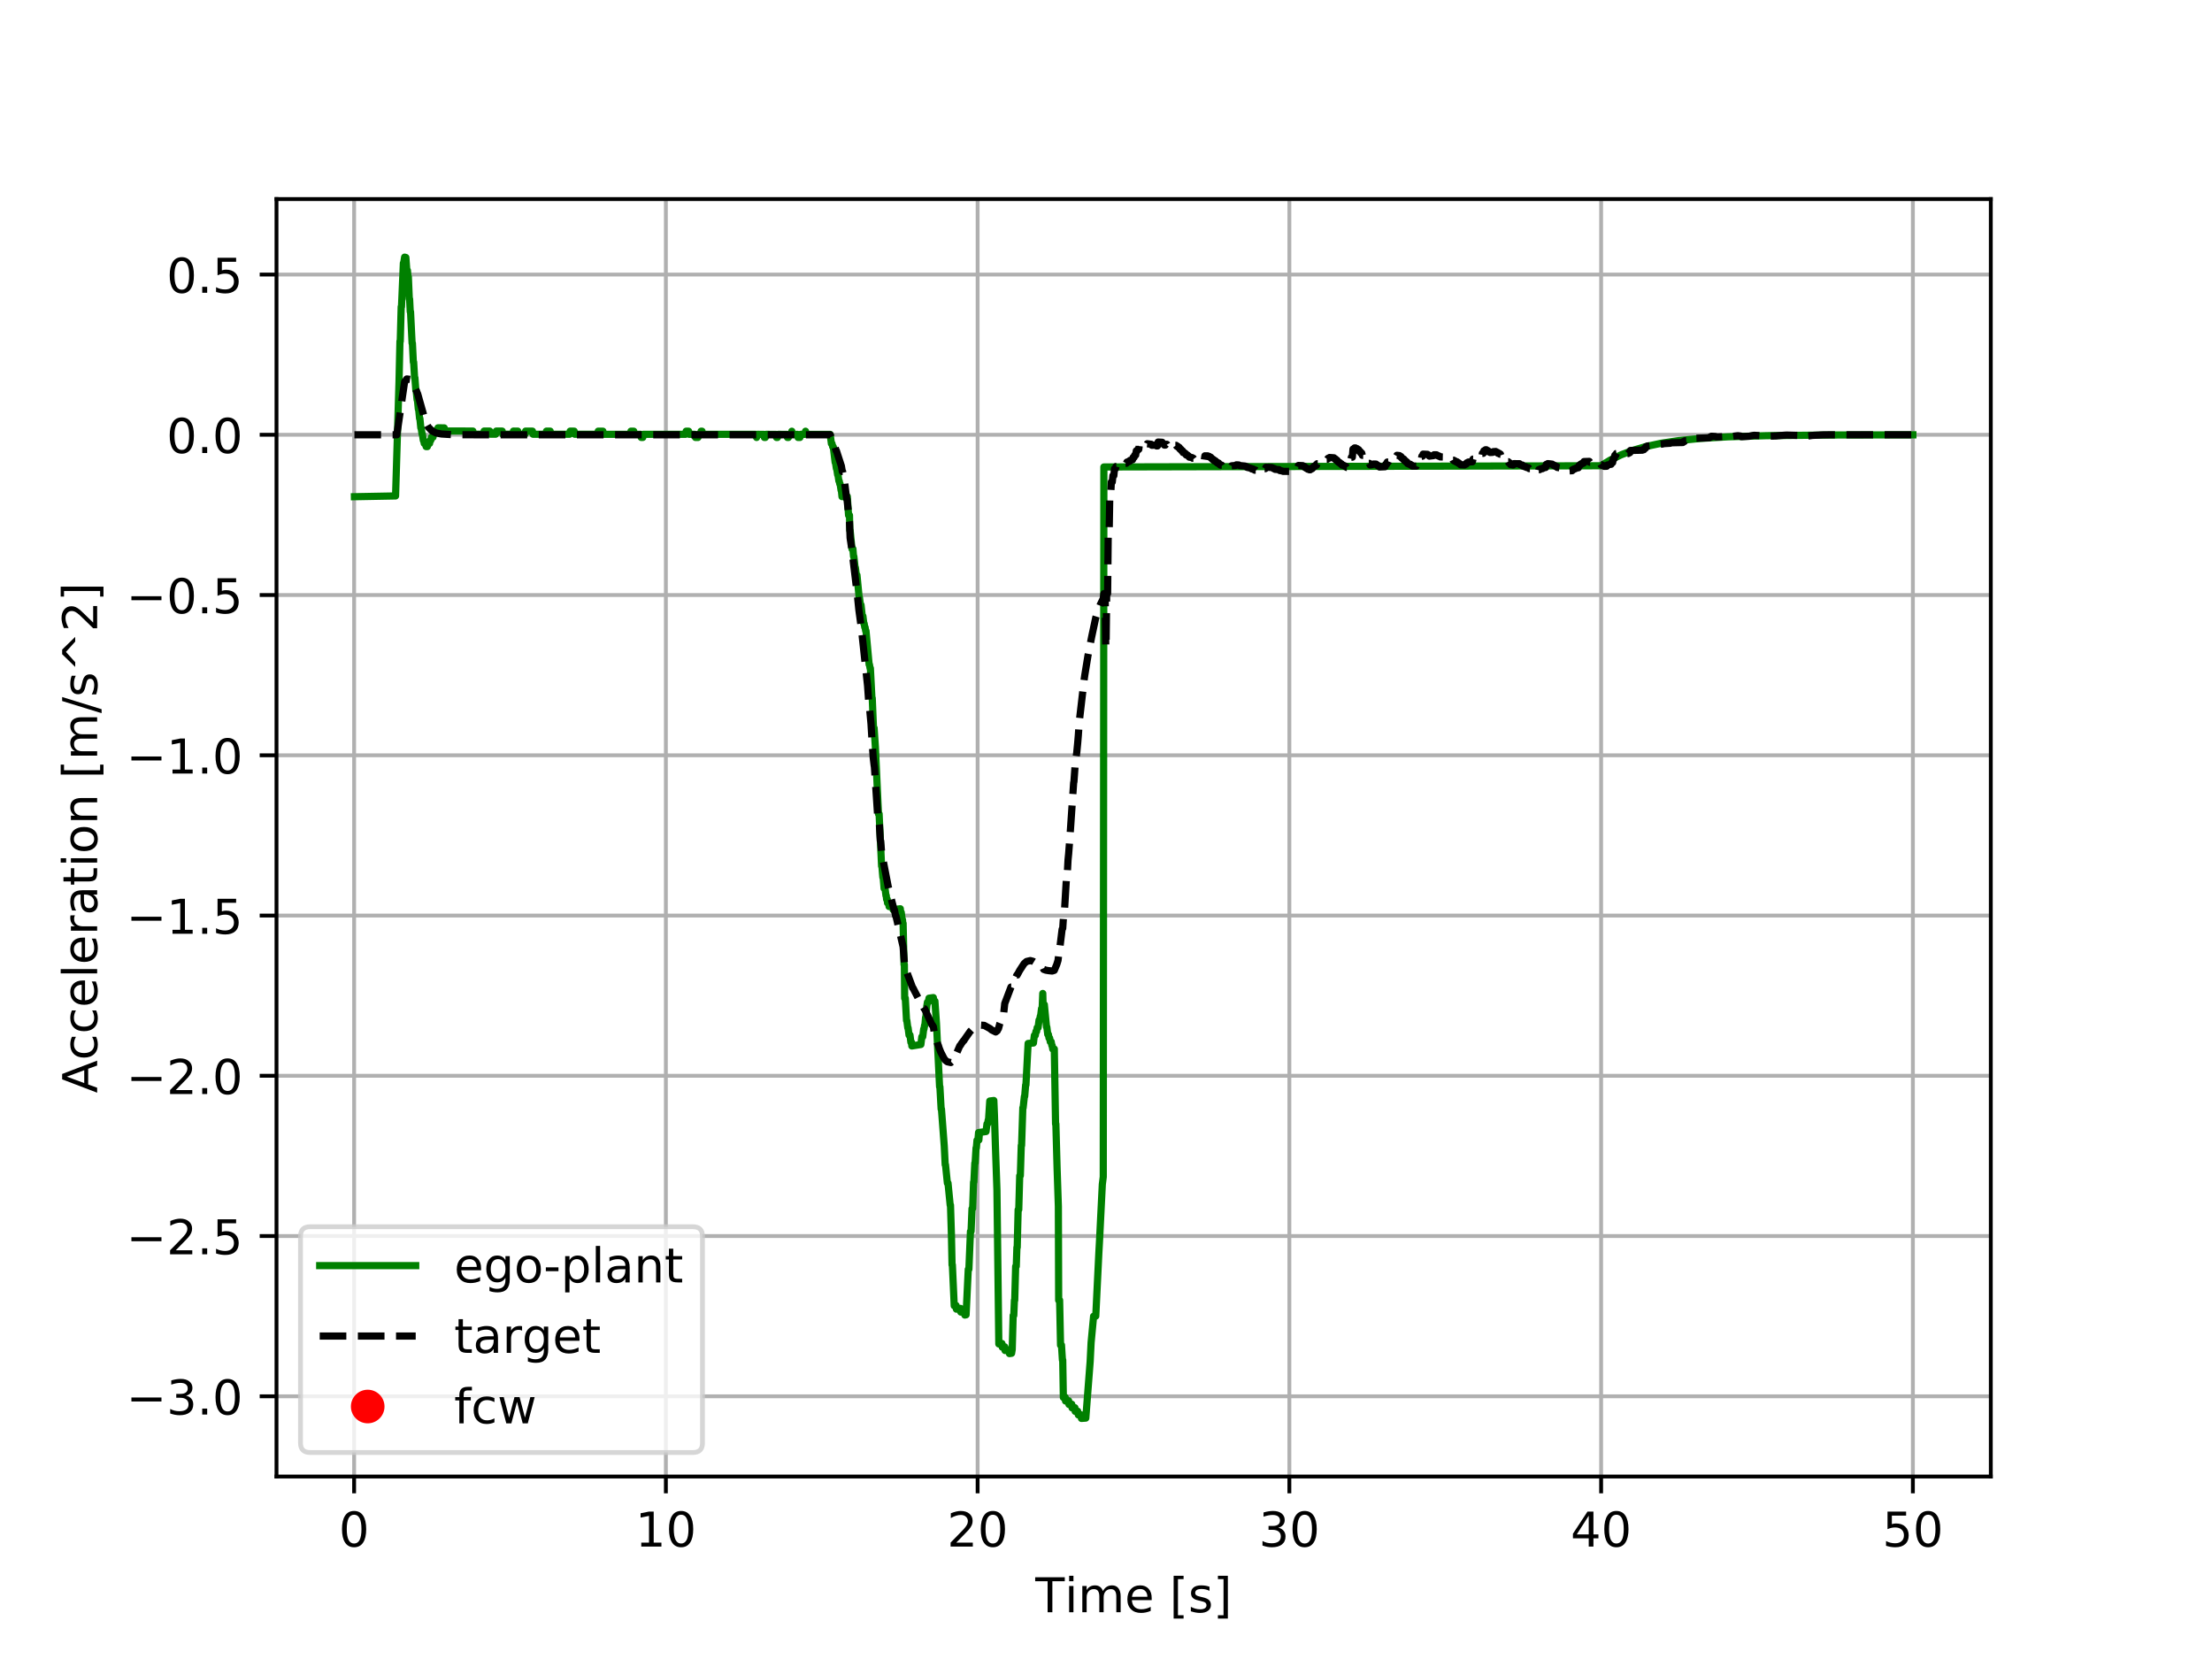 <?xml version="1.0" encoding="utf-8" standalone="no"?>
<!DOCTYPE svg PUBLIC "-//W3C//DTD SVG 1.1//EN"
  "http://www.w3.org/Graphics/SVG/1.1/DTD/svg11.dtd">
<!-- Created with matplotlib (http://matplotlib.org/) -->
<svg height="345.6pt" version="1.1" viewBox="0 0 460.8 345.6" width="460.8pt" xmlns="http://www.w3.org/2000/svg" xmlns:xlink="http://www.w3.org/1999/xlink">
 <defs>
  <style type="text/css">
*{stroke-linecap:butt;stroke-linejoin:round;}
  </style>
 </defs>
 <g id="figure_1">
  <g id="patch_1">
   <path d="M 0 345.6 
L 460.8 345.6 
L 460.8 0 
L 0 0 
z
" style="fill:#ffffff;"/>
  </g>
  <g id="axes_1">
   <g id="patch_2">
    <path d="M 57.6 307.584 
L 414.72 307.584 
L 414.72 41.472 
L 57.6 41.472 
z
" style="fill:#ffffff;"/>
   </g>
   <g id="matplotlib.axis_1">
    <g id="xtick_1">
     <g id="line2d_1">
      <path clip-path="url(#p16d90e64fe)" d="M 73.768 307.584 
L 73.768 41.472 
" style="fill:none;stroke:#b0b0b0;stroke-linecap:square;stroke-width:0.8;"/>
     </g>
     <g id="line2d_2">
      <defs>
       <path d="M 0 0 
L 0 3.5 
" id="m9b2622c6cc" style="stroke:#000000;stroke-width:0.8;"/>
      </defs>
      <g>
       <use style="stroke:#000000;stroke-width:0.8;" x="73.768" xlink:href="#m9b2622c6cc" y="307.584"/>
      </g>
     </g>
     <g id="text_1">
      <!-- 0 -->
      <defs>
       <path d="M 31.781 66.406 
Q 24.172 66.406 20.328 58.906 
Q 16.5 51.422 16.5 36.375 
Q 16.5 21.391 20.328 13.891 
Q 24.172 6.391 31.781 6.391 
Q 39.453 6.391 43.281 13.891 
Q 47.125 21.391 47.125 36.375 
Q 47.125 51.422 43.281 58.906 
Q 39.453 66.406 31.781 66.406 
z
M 31.781 74.219 
Q 44.047 74.219 50.516 64.516 
Q 56.984 54.828 56.984 36.375 
Q 56.984 17.969 50.516 8.266 
Q 44.047 -1.422 31.781 -1.422 
Q 19.531 -1.422 13.062 8.266 
Q 6.594 17.969 6.594 36.375 
Q 6.594 54.828 13.062 64.516 
Q 19.531 74.219 31.781 74.219 
z
" id="DejaVuSans-30"/>
      </defs>
      <g transform="translate(70.587 322.182)scale(0.1 -0.1)">
       <use xlink:href="#DejaVuSans-30"/>
      </g>
     </g>
    </g>
    <g id="xtick_2">
     <g id="line2d_3">
      <path clip-path="url(#p16d90e64fe)" d="M 138.712 307.584 
L 138.712 41.472 
" style="fill:none;stroke:#b0b0b0;stroke-linecap:square;stroke-width:0.8;"/>
     </g>
     <g id="line2d_4">
      <g>
       <use style="stroke:#000000;stroke-width:0.8;" x="138.712" xlink:href="#m9b2622c6cc" y="307.584"/>
      </g>
     </g>
     <g id="text_2">
      <!-- 10 -->
      <defs>
       <path d="M 12.406 8.297 
L 28.516 8.297 
L 28.516 63.922 
L 10.984 60.406 
L 10.984 69.391 
L 28.422 72.906 
L 38.281 72.906 
L 38.281 8.297 
L 54.391 8.297 
L 54.391 0 
L 12.406 0 
z
" id="DejaVuSans-31"/>
      </defs>
      <g transform="translate(132.349 322.182)scale(0.1 -0.1)">
       <use xlink:href="#DejaVuSans-31"/>
       <use x="63.623" xlink:href="#DejaVuSans-30"/>
      </g>
     </g>
    </g>
    <g id="xtick_3">
     <g id="line2d_5">
      <path clip-path="url(#p16d90e64fe)" d="M 203.656 307.584 
L 203.656 41.472 
" style="fill:none;stroke:#b0b0b0;stroke-linecap:square;stroke-width:0.8;"/>
     </g>
     <g id="line2d_6">
      <g>
       <use style="stroke:#000000;stroke-width:0.8;" x="203.656" xlink:href="#m9b2622c6cc" y="307.584"/>
      </g>
     </g>
     <g id="text_3">
      <!-- 20 -->
      <defs>
       <path d="M 19.188 8.297 
L 53.609 8.297 
L 53.609 0 
L 7.328 0 
L 7.328 8.297 
Q 12.938 14.109 22.625 23.891 
Q 32.328 33.688 34.812 36.531 
Q 39.547 41.844 41.422 45.531 
Q 43.312 49.219 43.312 52.781 
Q 43.312 58.594 39.234 62.25 
Q 35.156 65.922 28.609 65.922 
Q 23.969 65.922 18.812 64.312 
Q 13.672 62.703 7.812 59.422 
L 7.812 69.391 
Q 13.766 71.781 18.938 73 
Q 24.125 74.219 28.422 74.219 
Q 39.75 74.219 46.484 68.547 
Q 53.219 62.891 53.219 53.422 
Q 53.219 48.922 51.531 44.891 
Q 49.859 40.875 45.406 35.406 
Q 44.188 33.984 37.641 27.219 
Q 31.109 20.453 19.188 8.297 
z
" id="DejaVuSans-32"/>
      </defs>
      <g transform="translate(197.293 322.182)scale(0.1 -0.1)">
       <use xlink:href="#DejaVuSans-32"/>
       <use x="63.623" xlink:href="#DejaVuSans-30"/>
      </g>
     </g>
    </g>
    <g id="xtick_4">
     <g id="line2d_7">
      <path clip-path="url(#p16d90e64fe)" d="M 268.599 307.584 
L 268.599 41.472 
" style="fill:none;stroke:#b0b0b0;stroke-linecap:square;stroke-width:0.8;"/>
     </g>
     <g id="line2d_8">
      <g>
       <use style="stroke:#000000;stroke-width:0.8;" x="268.599" xlink:href="#m9b2622c6cc" y="307.584"/>
      </g>
     </g>
     <g id="text_4">
      <!-- 30 -->
      <defs>
       <path d="M 40.578 39.312 
Q 47.656 37.797 51.625 33 
Q 55.609 28.219 55.609 21.188 
Q 55.609 10.406 48.188 4.484 
Q 40.766 -1.422 27.094 -1.422 
Q 22.516 -1.422 17.656 -0.516 
Q 12.797 0.391 7.625 2.203 
L 7.625 11.719 
Q 11.719 9.328 16.594 8.109 
Q 21.484 6.891 26.812 6.891 
Q 36.078 6.891 40.938 10.547 
Q 45.797 14.203 45.797 21.188 
Q 45.797 27.641 41.281 31.266 
Q 36.766 34.906 28.719 34.906 
L 20.219 34.906 
L 20.219 43.016 
L 29.109 43.016 
Q 36.375 43.016 40.234 45.922 
Q 44.094 48.828 44.094 54.297 
Q 44.094 59.906 40.109 62.906 
Q 36.141 65.922 28.719 65.922 
Q 24.656 65.922 20.016 65.031 
Q 15.375 64.156 9.812 62.312 
L 9.812 71.094 
Q 15.438 72.656 20.344 73.438 
Q 25.25 74.219 29.594 74.219 
Q 40.828 74.219 47.359 69.109 
Q 53.906 64.016 53.906 55.328 
Q 53.906 49.266 50.438 45.094 
Q 46.969 40.922 40.578 39.312 
z
" id="DejaVuSans-33"/>
      </defs>
      <g transform="translate(262.237 322.182)scale(0.1 -0.1)">
       <use xlink:href="#DejaVuSans-33"/>
       <use x="63.623" xlink:href="#DejaVuSans-30"/>
      </g>
     </g>
    </g>
    <g id="xtick_5">
     <g id="line2d_9">
      <path clip-path="url(#p16d90e64fe)" d="M 333.543 307.584 
L 333.543 41.472 
" style="fill:none;stroke:#b0b0b0;stroke-linecap:square;stroke-width:0.8;"/>
     </g>
     <g id="line2d_10">
      <g>
       <use style="stroke:#000000;stroke-width:0.8;" x="333.543" xlink:href="#m9b2622c6cc" y="307.584"/>
      </g>
     </g>
     <g id="text_5">
      <!-- 40 -->
      <defs>
       <path d="M 37.797 64.312 
L 12.891 25.391 
L 37.797 25.391 
z
M 35.203 72.906 
L 47.609 72.906 
L 47.609 25.391 
L 58.016 25.391 
L 58.016 17.188 
L 47.609 17.188 
L 47.609 0 
L 37.797 0 
L 37.797 17.188 
L 4.891 17.188 
L 4.891 26.703 
z
" id="DejaVuSans-34"/>
      </defs>
      <g transform="translate(327.181 322.182)scale(0.1 -0.1)">
       <use xlink:href="#DejaVuSans-34"/>
       <use x="63.623" xlink:href="#DejaVuSans-30"/>
      </g>
     </g>
    </g>
    <g id="xtick_6">
     <g id="line2d_11">
      <path clip-path="url(#p16d90e64fe)" d="M 398.487 307.584 
L 398.487 41.472 
" style="fill:none;stroke:#b0b0b0;stroke-linecap:square;stroke-width:0.8;"/>
     </g>
     <g id="line2d_12">
      <g>
       <use style="stroke:#000000;stroke-width:0.8;" x="398.487" xlink:href="#m9b2622c6cc" y="307.584"/>
      </g>
     </g>
     <g id="text_6">
      <!-- 50 -->
      <defs>
       <path d="M 10.797 72.906 
L 49.516 72.906 
L 49.516 64.594 
L 19.828 64.594 
L 19.828 46.734 
Q 21.969 47.469 24.109 47.828 
Q 26.266 48.188 28.422 48.188 
Q 40.625 48.188 47.75 41.5 
Q 54.891 34.812 54.891 23.391 
Q 54.891 11.625 47.562 5.094 
Q 40.234 -1.422 26.906 -1.422 
Q 22.312 -1.422 17.547 -0.641 
Q 12.797 0.141 7.719 1.703 
L 7.719 11.625 
Q 12.109 9.234 16.797 8.062 
Q 21.484 6.891 26.703 6.891 
Q 35.156 6.891 40.078 11.328 
Q 45.016 15.766 45.016 23.391 
Q 45.016 31 40.078 35.438 
Q 35.156 39.891 26.703 39.891 
Q 22.75 39.891 18.812 39.016 
Q 14.891 38.141 10.797 36.281 
z
" id="DejaVuSans-35"/>
      </defs>
      <g transform="translate(392.125 322.182)scale(0.1 -0.1)">
       <use xlink:href="#DejaVuSans-35"/>
       <use x="63.623" xlink:href="#DejaVuSans-30"/>
      </g>
     </g>
    </g>
    <g id="text_7">
     <!-- Time [s] -->
     <defs>
      <path d="M -0.297 72.906 
L 61.375 72.906 
L 61.375 64.594 
L 35.5 64.594 
L 35.5 0 
L 25.594 0 
L 25.594 64.594 
L -0.297 64.594 
z
" id="DejaVuSans-54"/>
      <path d="M 9.422 54.688 
L 18.406 54.688 
L 18.406 0 
L 9.422 0 
z
M 9.422 75.984 
L 18.406 75.984 
L 18.406 64.594 
L 9.422 64.594 
z
" id="DejaVuSans-69"/>
      <path d="M 52 44.188 
Q 55.375 50.25 60.062 53.125 
Q 64.75 56 71.094 56 
Q 79.641 56 84.281 50.016 
Q 88.922 44.047 88.922 33.016 
L 88.922 0 
L 79.891 0 
L 79.891 32.719 
Q 79.891 40.578 77.094 44.375 
Q 74.312 48.188 68.609 48.188 
Q 61.625 48.188 57.562 43.547 
Q 53.516 38.922 53.516 30.906 
L 53.516 0 
L 44.484 0 
L 44.484 32.719 
Q 44.484 40.625 41.703 44.406 
Q 38.922 48.188 33.109 48.188 
Q 26.219 48.188 22.156 43.531 
Q 18.109 38.875 18.109 30.906 
L 18.109 0 
L 9.078 0 
L 9.078 54.688 
L 18.109 54.688 
L 18.109 46.188 
Q 21.188 51.219 25.484 53.609 
Q 29.781 56 35.688 56 
Q 41.656 56 45.828 52.969 
Q 50 49.953 52 44.188 
z
" id="DejaVuSans-6d"/>
      <path d="M 56.203 29.594 
L 56.203 25.203 
L 14.891 25.203 
Q 15.484 15.922 20.484 11.062 
Q 25.484 6.203 34.422 6.203 
Q 39.594 6.203 44.453 7.469 
Q 49.312 8.734 54.109 11.281 
L 54.109 2.781 
Q 49.266 0.734 44.188 -0.344 
Q 39.109 -1.422 33.891 -1.422 
Q 20.797 -1.422 13.156 6.188 
Q 5.516 13.812 5.516 26.812 
Q 5.516 40.234 12.766 48.109 
Q 20.016 56 32.328 56 
Q 43.359 56 49.781 48.891 
Q 56.203 41.797 56.203 29.594 
z
M 47.219 32.234 
Q 47.125 39.594 43.094 43.984 
Q 39.062 48.391 32.422 48.391 
Q 24.906 48.391 20.391 44.141 
Q 15.875 39.891 15.188 32.172 
z
" id="DejaVuSans-65"/>
      <path id="DejaVuSans-20"/>
      <path d="M 8.594 75.984 
L 29.297 75.984 
L 29.297 69 
L 17.578 69 
L 17.578 -6.203 
L 29.297 -6.203 
L 29.297 -13.188 
L 8.594 -13.188 
z
" id="DejaVuSans-5b"/>
      <path d="M 44.281 53.078 
L 44.281 44.578 
Q 40.484 46.531 36.375 47.5 
Q 32.281 48.484 27.875 48.484 
Q 21.188 48.484 17.844 46.438 
Q 14.5 44.391 14.5 40.281 
Q 14.5 37.156 16.891 35.375 
Q 19.281 33.594 26.516 31.984 
L 29.594 31.297 
Q 39.156 29.25 43.188 25.516 
Q 47.219 21.781 47.219 15.094 
Q 47.219 7.469 41.188 3.016 
Q 35.156 -1.422 24.609 -1.422 
Q 20.219 -1.422 15.453 -0.562 
Q 10.688 0.297 5.422 2 
L 5.422 11.281 
Q 10.406 8.688 15.234 7.391 
Q 20.062 6.109 24.812 6.109 
Q 31.156 6.109 34.562 8.281 
Q 37.984 10.453 37.984 14.406 
Q 37.984 18.062 35.516 20.016 
Q 33.062 21.969 24.703 23.781 
L 21.578 24.516 
Q 13.234 26.266 9.516 29.906 
Q 5.812 33.547 5.812 39.891 
Q 5.812 47.609 11.281 51.797 
Q 16.75 56 26.812 56 
Q 31.781 56 36.172 55.266 
Q 40.578 54.547 44.281 53.078 
z
" id="DejaVuSans-73"/>
      <path d="M 30.422 75.984 
L 30.422 -13.188 
L 9.719 -13.188 
L 9.719 -6.203 
L 21.391 -6.203 
L 21.391 69 
L 9.719 69 
L 9.719 75.984 
z
" id="DejaVuSans-5d"/>
     </defs>
     <g transform="translate(215.677 335.861)scale(0.1 -0.1)">
      <use xlink:href="#DejaVuSans-54"/>
      <use x="61.037" xlink:href="#DejaVuSans-69"/>
      <use x="88.82" xlink:href="#DejaVuSans-6d"/>
      <use x="186.232" xlink:href="#DejaVuSans-65"/>
      <use x="247.756" xlink:href="#DejaVuSans-20"/>
      <use x="279.543" xlink:href="#DejaVuSans-5b"/>
      <use x="318.557" xlink:href="#DejaVuSans-73"/>
      <use x="370.656" xlink:href="#DejaVuSans-5d"/>
     </g>
    </g>
   </g>
   <g id="matplotlib.axis_2">
    <g id="ytick_1">
     <g id="line2d_13">
      <path clip-path="url(#p16d90e64fe)" d="M 57.6 290.874 
L 414.72 290.874 
" style="fill:none;stroke:#b0b0b0;stroke-linecap:square;stroke-width:0.8;"/>
     </g>
     <g id="line2d_14">
      <defs>
       <path d="M 0 0 
L -3.5 0 
" id="m2db1df0681" style="stroke:#000000;stroke-width:0.8;"/>
      </defs>
      <g>
       <use style="stroke:#000000;stroke-width:0.8;" x="57.6" xlink:href="#m2db1df0681" y="290.874"/>
      </g>
     </g>
     <g id="text_8">
      <!-- −3.0 -->
      <defs>
       <path d="M 10.594 35.5 
L 73.188 35.5 
L 73.188 27.203 
L 10.594 27.203 
z
" id="DejaVuSans-2212"/>
       <path d="M 10.688 12.406 
L 21 12.406 
L 21 0 
L 10.688 0 
z
" id="DejaVuSans-2e"/>
      </defs>
      <g transform="translate(26.317 294.673)scale(0.1 -0.1)">
       <use xlink:href="#DejaVuSans-2212"/>
       <use x="83.789" xlink:href="#DejaVuSans-33"/>
       <use x="147.412" xlink:href="#DejaVuSans-2e"/>
       <use x="179.199" xlink:href="#DejaVuSans-30"/>
      </g>
     </g>
    </g>
    <g id="ytick_2">
     <g id="line2d_15">
      <path clip-path="url(#p16d90e64fe)" d="M 57.6 257.491 
L 414.72 257.491 
" style="fill:none;stroke:#b0b0b0;stroke-linecap:square;stroke-width:0.8;"/>
     </g>
     <g id="line2d_16">
      <g>
       <use style="stroke:#000000;stroke-width:0.8;" x="57.6" xlink:href="#m2db1df0681" y="257.491"/>
      </g>
     </g>
     <g id="text_9">
      <!-- −2.5 -->
      <g transform="translate(26.317 261.29)scale(0.1 -0.1)">
       <use xlink:href="#DejaVuSans-2212"/>
       <use x="83.789" xlink:href="#DejaVuSans-32"/>
       <use x="147.412" xlink:href="#DejaVuSans-2e"/>
       <use x="179.199" xlink:href="#DejaVuSans-35"/>
      </g>
     </g>
    </g>
    <g id="ytick_3">
     <g id="line2d_17">
      <path clip-path="url(#p16d90e64fe)" d="M 57.6 224.107 
L 414.72 224.107 
" style="fill:none;stroke:#b0b0b0;stroke-linecap:square;stroke-width:0.8;"/>
     </g>
     <g id="line2d_18">
      <g>
       <use style="stroke:#000000;stroke-width:0.8;" x="57.6" xlink:href="#m2db1df0681" y="224.107"/>
      </g>
     </g>
     <g id="text_10">
      <!-- −2.0 -->
      <g transform="translate(26.317 227.906)scale(0.1 -0.1)">
       <use xlink:href="#DejaVuSans-2212"/>
       <use x="83.789" xlink:href="#DejaVuSans-32"/>
       <use x="147.412" xlink:href="#DejaVuSans-2e"/>
       <use x="179.199" xlink:href="#DejaVuSans-30"/>
      </g>
     </g>
    </g>
    <g id="ytick_4">
     <g id="line2d_19">
      <path clip-path="url(#p16d90e64fe)" d="M 57.6 190.724 
L 414.72 190.724 
" style="fill:none;stroke:#b0b0b0;stroke-linecap:square;stroke-width:0.8;"/>
     </g>
     <g id="line2d_20">
      <g>
       <use style="stroke:#000000;stroke-width:0.8;" x="57.6" xlink:href="#m2db1df0681" y="190.724"/>
      </g>
     </g>
     <g id="text_11">
      <!-- −1.5 -->
      <g transform="translate(26.317 194.523)scale(0.1 -0.1)">
       <use xlink:href="#DejaVuSans-2212"/>
       <use x="83.789" xlink:href="#DejaVuSans-31"/>
       <use x="147.412" xlink:href="#DejaVuSans-2e"/>
       <use x="179.199" xlink:href="#DejaVuSans-35"/>
      </g>
     </g>
    </g>
    <g id="ytick_5">
     <g id="line2d_21">
      <path clip-path="url(#p16d90e64fe)" d="M 57.6 157.341 
L 414.72 157.341 
" style="fill:none;stroke:#b0b0b0;stroke-linecap:square;stroke-width:0.8;"/>
     </g>
     <g id="line2d_22">
      <g>
       <use style="stroke:#000000;stroke-width:0.8;" x="57.6" xlink:href="#m2db1df0681" y="157.341"/>
      </g>
     </g>
     <g id="text_12">
      <!-- −1.0 -->
      <g transform="translate(26.317 161.14)scale(0.1 -0.1)">
       <use xlink:href="#DejaVuSans-2212"/>
       <use x="83.789" xlink:href="#DejaVuSans-31"/>
       <use x="147.412" xlink:href="#DejaVuSans-2e"/>
       <use x="179.199" xlink:href="#DejaVuSans-30"/>
      </g>
     </g>
    </g>
    <g id="ytick_6">
     <g id="line2d_23">
      <path clip-path="url(#p16d90e64fe)" d="M 57.6 123.957 
L 414.72 123.957 
" style="fill:none;stroke:#b0b0b0;stroke-linecap:square;stroke-width:0.8;"/>
     </g>
     <g id="line2d_24">
      <g>
       <use style="stroke:#000000;stroke-width:0.8;" x="57.6" xlink:href="#m2db1df0681" y="123.957"/>
      </g>
     </g>
     <g id="text_13">
      <!-- −0.5 -->
      <g transform="translate(26.317 127.756)scale(0.1 -0.1)">
       <use xlink:href="#DejaVuSans-2212"/>
       <use x="83.789" xlink:href="#DejaVuSans-30"/>
       <use x="147.412" xlink:href="#DejaVuSans-2e"/>
       <use x="179.199" xlink:href="#DejaVuSans-35"/>
      </g>
     </g>
    </g>
    <g id="ytick_7">
     <g id="line2d_25">
      <path clip-path="url(#p16d90e64fe)" d="M 57.6 90.574 
L 414.72 90.574 
" style="fill:none;stroke:#b0b0b0;stroke-linecap:square;stroke-width:0.8;"/>
     </g>
     <g id="line2d_26">
      <g>
       <use style="stroke:#000000;stroke-width:0.8;" x="57.6" xlink:href="#m2db1df0681" y="90.574"/>
      </g>
     </g>
     <g id="text_14">
      <!-- 0.0 -->
      <g transform="translate(34.697 94.373)scale(0.1 -0.1)">
       <use xlink:href="#DejaVuSans-30"/>
       <use x="63.623" xlink:href="#DejaVuSans-2e"/>
       <use x="95.41" xlink:href="#DejaVuSans-30"/>
      </g>
     </g>
    </g>
    <g id="ytick_8">
     <g id="line2d_27">
      <path clip-path="url(#p16d90e64fe)" d="M 57.6 57.19 
L 414.72 57.19 
" style="fill:none;stroke:#b0b0b0;stroke-linecap:square;stroke-width:0.8;"/>
     </g>
     <g id="line2d_28">
      <g>
       <use style="stroke:#000000;stroke-width:0.8;" x="57.6" xlink:href="#m2db1df0681" y="57.19"/>
      </g>
     </g>
     <g id="text_15">
      <!-- 0.5 -->
      <g transform="translate(34.697 60.99)scale(0.1 -0.1)">
       <use xlink:href="#DejaVuSans-30"/>
       <use x="63.623" xlink:href="#DejaVuSans-2e"/>
       <use x="95.41" xlink:href="#DejaVuSans-35"/>
      </g>
     </g>
    </g>
    <g id="text_16">
     <!-- Acceleration [m/s^2] -->
     <defs>
      <path d="M 34.188 63.188 
L 20.797 26.906 
L 47.609 26.906 
z
M 28.609 72.906 
L 39.797 72.906 
L 67.578 0 
L 57.328 0 
L 50.688 18.703 
L 17.828 18.703 
L 11.188 0 
L 0.781 0 
z
" id="DejaVuSans-41"/>
      <path d="M 48.781 52.594 
L 48.781 44.188 
Q 44.969 46.297 41.141 47.344 
Q 37.312 48.391 33.406 48.391 
Q 24.656 48.391 19.812 42.844 
Q 14.984 37.312 14.984 27.297 
Q 14.984 17.281 19.812 11.734 
Q 24.656 6.203 33.406 6.203 
Q 37.312 6.203 41.141 7.25 
Q 44.969 8.297 48.781 10.406 
L 48.781 2.094 
Q 45.016 0.344 40.984 -0.531 
Q 36.969 -1.422 32.422 -1.422 
Q 20.062 -1.422 12.781 6.344 
Q 5.516 14.109 5.516 27.297 
Q 5.516 40.672 12.859 48.328 
Q 20.219 56 33.016 56 
Q 37.156 56 41.109 55.141 
Q 45.062 54.297 48.781 52.594 
z
" id="DejaVuSans-63"/>
      <path d="M 9.422 75.984 
L 18.406 75.984 
L 18.406 0 
L 9.422 0 
z
" id="DejaVuSans-6c"/>
      <path d="M 41.109 46.297 
Q 39.594 47.172 37.812 47.578 
Q 36.031 48 33.891 48 
Q 26.266 48 22.188 43.047 
Q 18.109 38.094 18.109 28.812 
L 18.109 0 
L 9.078 0 
L 9.078 54.688 
L 18.109 54.688 
L 18.109 46.188 
Q 20.953 51.172 25.484 53.578 
Q 30.031 56 36.531 56 
Q 37.453 56 38.578 55.875 
Q 39.703 55.766 41.062 55.516 
z
" id="DejaVuSans-72"/>
      <path d="M 34.281 27.484 
Q 23.391 27.484 19.188 25 
Q 14.984 22.516 14.984 16.5 
Q 14.984 11.719 18.141 8.906 
Q 21.297 6.109 26.703 6.109 
Q 34.188 6.109 38.703 11.406 
Q 43.219 16.703 43.219 25.484 
L 43.219 27.484 
z
M 52.203 31.203 
L 52.203 0 
L 43.219 0 
L 43.219 8.297 
Q 40.141 3.328 35.547 0.953 
Q 30.953 -1.422 24.312 -1.422 
Q 15.922 -1.422 10.953 3.297 
Q 6 8.016 6 15.922 
Q 6 25.141 12.172 29.828 
Q 18.359 34.516 30.609 34.516 
L 43.219 34.516 
L 43.219 35.406 
Q 43.219 41.609 39.141 45 
Q 35.062 48.391 27.688 48.391 
Q 23 48.391 18.547 47.266 
Q 14.109 46.141 10.016 43.891 
L 10.016 52.203 
Q 14.938 54.109 19.578 55.047 
Q 24.219 56 28.609 56 
Q 40.484 56 46.344 49.844 
Q 52.203 43.703 52.203 31.203 
z
" id="DejaVuSans-61"/>
      <path d="M 18.312 70.219 
L 18.312 54.688 
L 36.812 54.688 
L 36.812 47.703 
L 18.312 47.703 
L 18.312 18.016 
Q 18.312 11.328 20.141 9.422 
Q 21.969 7.516 27.594 7.516 
L 36.812 7.516 
L 36.812 0 
L 27.594 0 
Q 17.188 0 13.234 3.875 
Q 9.281 7.766 9.281 18.016 
L 9.281 47.703 
L 2.688 47.703 
L 2.688 54.688 
L 9.281 54.688 
L 9.281 70.219 
z
" id="DejaVuSans-74"/>
      <path d="M 30.609 48.391 
Q 23.391 48.391 19.188 42.75 
Q 14.984 37.109 14.984 27.297 
Q 14.984 17.484 19.156 11.844 
Q 23.344 6.203 30.609 6.203 
Q 37.797 6.203 41.984 11.859 
Q 46.188 17.531 46.188 27.297 
Q 46.188 37.016 41.984 42.703 
Q 37.797 48.391 30.609 48.391 
z
M 30.609 56 
Q 42.328 56 49.016 48.375 
Q 55.719 40.766 55.719 27.297 
Q 55.719 13.875 49.016 6.219 
Q 42.328 -1.422 30.609 -1.422 
Q 18.844 -1.422 12.172 6.219 
Q 5.516 13.875 5.516 27.297 
Q 5.516 40.766 12.172 48.375 
Q 18.844 56 30.609 56 
z
" id="DejaVuSans-6f"/>
      <path d="M 54.891 33.016 
L 54.891 0 
L 45.906 0 
L 45.906 32.719 
Q 45.906 40.484 42.875 44.328 
Q 39.844 48.188 33.797 48.188 
Q 26.516 48.188 22.312 43.547 
Q 18.109 38.922 18.109 30.906 
L 18.109 0 
L 9.078 0 
L 9.078 54.688 
L 18.109 54.688 
L 18.109 46.188 
Q 21.344 51.125 25.703 53.562 
Q 30.078 56 35.797 56 
Q 45.219 56 50.047 50.172 
Q 54.891 44.344 54.891 33.016 
z
" id="DejaVuSans-6e"/>
      <path d="M 25.391 72.906 
L 33.688 72.906 
L 8.297 -9.281 
L 0 -9.281 
z
" id="DejaVuSans-2f"/>
      <path d="M 46.688 72.906 
L 73.188 45.703 
L 63.375 45.703 
L 41.891 64.984 
L 20.406 45.703 
L 10.594 45.703 
L 37.109 72.906 
z
" id="DejaVuSans-5e"/>
     </defs>
     <g transform="translate(20.238 227.706)rotate(-90)scale(0.1 -0.1)">
      <use xlink:href="#DejaVuSans-41"/>
      <use x="68.393" xlink:href="#DejaVuSans-63"/>
      <use x="123.373" xlink:href="#DejaVuSans-63"/>
      <use x="178.354" xlink:href="#DejaVuSans-65"/>
      <use x="239.877" xlink:href="#DejaVuSans-6c"/>
      <use x="267.66" xlink:href="#DejaVuSans-65"/>
      <use x="329.184" xlink:href="#DejaVuSans-72"/>
      <use x="370.297" xlink:href="#DejaVuSans-61"/>
      <use x="431.576" xlink:href="#DejaVuSans-74"/>
      <use x="470.785" xlink:href="#DejaVuSans-69"/>
      <use x="498.568" xlink:href="#DejaVuSans-6f"/>
      <use x="559.75" xlink:href="#DejaVuSans-6e"/>
      <use x="623.129" xlink:href="#DejaVuSans-20"/>
      <use x="654.916" xlink:href="#DejaVuSans-5b"/>
      <use x="693.93" xlink:href="#DejaVuSans-6d"/>
      <use x="791.342" xlink:href="#DejaVuSans-2f"/>
      <use x="825.033" xlink:href="#DejaVuSans-73"/>
      <use x="877.133" xlink:href="#DejaVuSans-5e"/>
      <use x="960.922" xlink:href="#DejaVuSans-32"/>
      <use x="1024.545" xlink:href="#DejaVuSans-5d"/>
     </g>
    </g>
   </g>
   <g id="line2d_29">
    <path clip-path="url(#p16d90e64fe)" d="M 73.833 103.474 
L 82.405 103.314 
L 83.12 79.631 
L 83.315 71.1 
L 83.379 71.107 
L 83.574 63.906 
L 83.639 63.916 
L 84.029 54.811 
L 84.094 54.828 
L 84.289 53.568 
L 84.548 53.638 
L 84.743 56.303 
L 84.873 56.334 
L 85.003 57.67 
L 85.068 57.684 
L 85.263 62.291 
L 85.328 62.303 
L 85.458 64.932 
L 85.523 64.942 
L 85.847 71.499 
L 85.912 71.505 
L 86.107 75.428 
L 86.172 75.433 
L 86.367 78.698 
L 86.432 78.702 
L 86.627 81.313 
L 86.692 81.315 
L 86.886 83.272 
L 86.951 83.274 
L 87.146 85.229 
L 87.211 85.23 
L 87.406 87.183 
L 87.471 87.184 
L 87.666 89.136 
L 87.731 89.136 
L 87.926 90.436 
L 87.99 90.436 
L 88.185 91.736 
L 88.25 91.736 
L 88.38 92.385 
L 88.64 92.384 
L 88.77 93.033 
L 89.03 93.031 
L 89.159 92.381 
L 89.484 92.379 
L 89.614 91.728 
L 89.744 91.728 
L 89.874 91.077 
L 90.199 91.077 
L 90.328 90.427 
L 90.393 90.427 
L 90.523 89.777 
L 91.108 89.778 
L 91.238 89.129 
L 92.537 89.134 
L 92.666 89.785 
L 98.511 89.799 
L 98.641 90.448 
L 100.72 90.449 
L 100.849 89.8 
L 102.018 89.803 
L 102.148 90.452 
L 103.252 90.453 
L 103.382 89.803 
L 104.616 89.806 
L 104.746 90.456 
L 106.824 90.457 
L 106.954 89.807 
L 107.863 89.809 
L 107.993 90.459 
L 109.357 90.459 
L 109.487 89.81 
L 110.916 89.814 
L 111.046 90.463 
L 113.708 90.464 
L 113.838 89.815 
L 114.617 89.817 
L 114.747 90.466 
L 118.644 90.467 
L 118.774 89.818 
L 119.618 89.82 
L 119.748 90.469 
L 124.489 90.471 
L 124.619 89.822 
L 125.593 89.824 
L 125.723 90.473 
L 131.308 90.475 
L 131.438 89.826 
L 132.022 89.828 
L 132.152 90.477 
L 133.451 90.477 
L 133.581 91.126 
L 133.906 91.125 
L 134.036 90.476 
L 142.803 90.479 
L 142.933 89.83 
L 143.453 89.831 
L 143.582 90.48 
L 144.751 90.481 
L 144.881 91.129 
L 145.401 91.128 
L 145.531 90.48 
L 145.92 90.48 
L 146.05 89.831 
L 146.245 89.831 
L 146.375 90.48 
L 157.48 90.483 
L 157.61 91.132 
L 157.74 90.483 
L 159.104 90.484 
L 159.234 91.132 
L 159.429 91.132 
L 159.559 90.483 
L 161.637 90.484 
L 161.767 91.132 
L 161.962 91.132 
L 162.091 90.483 
L 163.91 90.484 
L 164.04 91.132 
L 164.235 91.132 
L 164.365 90.483 
L 164.819 90.483 
L 164.949 89.835 
L 165.079 90.484 
L 166.118 90.484 
L 166.248 91.132 
L 166.638 91.132 
L 166.767 90.483 
L 167.677 90.483 
L 167.807 89.835 
L 167.936 90.484 
L 172.937 90.485 
L 173.197 92.431 
L 173.327 92.43 
L 173.457 93.078 
L 173.587 93.077 
L 173.976 96.317 
L 174.041 96.317 
L 174.236 97.612 
L 174.301 97.611 
L 174.496 98.906 
L 174.561 98.905 
L 174.756 100.2 
L 174.82 100.199 
L 174.95 100.846 
L 175.015 100.845 
L 175.21 102.14 
L 175.275 102.139 
L 175.405 103.454 
L 176.509 103.433 
L 176.769 107.339 
L 176.964 107.335 
L 177.029 110.463 
L 177.094 110.461 
L 177.483 114.36 
L 177.678 114.354 
L 177.808 115.914 
L 177.873 115.912 
L 178.133 118.249 
L 178.198 118.246 
L 178.392 119.803 
L 178.522 119.798 
L 178.977 124.471 
L 179.042 124.468 
L 179.237 126.023 
L 179.367 126.017 
L 179.626 128.35 
L 179.756 128.343 
L 179.951 129.897 
L 180.016 129.894 
L 180.146 130.669 
L 180.211 130.665 
L 180.341 131.44 
L 180.406 131.436 
L 181.055 138.437 
L 181.12 138.432 
L 181.25 139.206 
L 181.315 139.201 
L 181.64 145.437 
L 181.705 145.431 
L 181.964 151.669 
L 182.094 151.658 
L 182.354 155.547 
L 183.003 169.564 
L 183.133 169.549 
L 183.653 180.441 
L 183.718 180.433 
L 183.913 182.756 
L 183.978 182.747 
L 184.172 185.069 
L 184.367 185.043 
L 184.562 186.582 
L 184.627 186.574 
L 184.692 187.347 
L 184.757 187.339 
L 184.822 187.33 
L 184.887 188.104 
L 184.952 188.095 
L 185.147 188.069 
L 185.212 188.842 
L 185.276 188.833 
L 185.991 188.737 
L 186.056 189.511 
L 186.121 189.502 
L 187.549 189.311 
L 187.614 190.084 
L 187.679 190.076 
L 187.744 190.067 
L 187.939 191.606 
L 188.004 191.597 
L 188.069 192.371 
L 188.134 192.362 
L 188.329 200.941 
L 188.394 200.932 
L 188.459 207.964 
L 188.524 207.954 
L 188.589 207.944 
L 188.848 212.597 
L 188.913 212.587 
L 189.108 214.12 
L 189.173 214.11 
L 189.368 215.643 
L 189.563 215.611 
L 189.758 217.144 
L 189.887 217.123 
L 189.952 217.895 
L 190.017 217.884 
L 191.836 217.589 
L 192.031 215.993 
L 192.225 215.963 
L 192.42 214.368 
L 192.485 214.358 
L 192.615 213.555 
L 192.68 213.545 
L 192.81 211.961 
L 192.875 211.951 
L 193.07 209.575 
L 193.2 208.774 
L 193.394 208.746 
L 193.524 207.944 
L 194.434 207.815 
L 194.498 208.588 
L 194.563 208.579 
L 194.758 208.552 
L 195.083 213.2 
L 195.732 226.403 
L 195.797 226.392 
L 196.057 231.045 
L 196.122 231.034 
L 196.707 238.761 
L 196.901 242.64 
L 196.966 242.628 
L 197.356 246.472 
L 197.486 246.449 
L 197.941 251.063 
L 198.005 251.051 
L 198.2 257.275 
L 198.33 263.51 
L 198.395 263.498 
L 198.785 272.028 
L 198.85 272.016 
L 199.174 271.951 
L 199.239 272.721 
L 199.304 272.708 
L 200.084 272.557 
L 200.149 273.327 
L 200.214 273.314 
L 200.928 273.178 
L 200.993 273.949 
L 201.058 273.936 
L 201.253 273.9 
L 201.707 264.428 
L 201.837 264.405 
L 202.162 256.526 
L 202.292 256.505 
L 202.487 251.779 
L 202.616 251.758 
L 202.811 246.251 
L 202.876 246.241 
L 203.071 242.3 
L 203.136 242.29 
L 203.331 239.132 
L 203.396 239.123 
L 203.526 237.54 
L 203.721 237.512 
L 203.85 235.929 
L 203.915 237.485 
L 204.045 235.902 
L 205.409 235.719 
L 205.604 234.128 
L 205.734 234.112 
L 205.864 233.312 
L 205.929 233.304 
L 206.188 229.359 
L 207.033 229.256 
L 207.163 232.37 
L 207.357 238.605 
L 207.682 247.951 
L 208.072 279.973 
L 208.721 279.871 
L 208.786 280.643 
L 208.851 280.633 
L 209.306 280.563 
L 209.371 281.335 
L 209.436 281.325 
L 210.215 281.208 
L 210.28 281.981 
L 210.345 281.972 
L 210.734 281.914 
L 210.864 281.113 
L 211.059 274.044 
L 211.189 274.026 
L 211.319 270.879 
L 211.384 270.87 
L 211.579 263.803 
L 211.709 263.787 
L 211.839 259.858 
L 211.903 259.85 
L 212.098 252.003 
L 212.228 251.988 
L 212.423 244.924 
L 212.553 244.91 
L 212.748 238.629 
L 212.813 238.623 
L 213.072 230.772 
L 213.137 230.766 
L 213.397 228.394 
L 213.462 228.388 
L 213.657 226.022 
L 213.722 226.016 
L 214.176 217.37 
L 215.281 217.278 
L 215.475 215.697 
L 215.67 215.682 
L 215.8 214.889 
L 215.93 214.879 
L 216.06 214.086 
L 216.255 214.071 
L 216.45 212.492 
L 216.579 212.482 
L 216.709 211.69 
L 216.774 211.685 
L 216.969 210.106 
L 217.099 210.096 
L 217.229 206.957 
L 217.294 209.3 
L 217.359 209.295 
L 217.554 209.281 
L 218.008 213.944 
L 218.073 213.939 
L 218.268 215.49 
L 218.398 215.48 
L 218.528 216.253 
L 218.658 216.244 
L 218.788 217.017 
L 218.982 217.003 
L 219.112 217.776 
L 219.177 217.771 
L 219.307 218.544 
L 219.632 218.521 
L 219.892 234.15 
L 219.956 234.145 
L 220.216 243.514 
L 220.476 251.316 
L 220.541 270.871 
L 220.606 270.865 
L 220.736 270.853 
L 220.931 280.223 
L 221.061 280.211 
L 221.125 280.204 
L 221.32 283.315 
L 221.385 283.309 
L 221.515 291.12 
L 221.905 291.082 
L 221.97 291.858 
L 222.035 291.852 
L 222.619 291.796 
L 222.684 292.572 
L 222.749 292.566 
L 223.269 292.519 
L 223.334 293.296 
L 223.399 293.29 
L 223.918 293.245 
L 223.983 294.022 
L 224.048 294.017 
L 224.503 293.979 
L 224.632 294.751 
L 225.152 294.711 
L 225.282 295.483 
L 226.191 295.417 
L 227.1 283.622 
L 227.295 279.698 
L 227.815 274.193 
L 228.269 274.17 
L 228.919 260.838 
L 229.049 258.485 
L 229.633 246.726 
L 229.828 245.155 
L 229.958 97.274 
L 333.478 97.027 
L 335.492 95.818 
L 337.7 94.75 
L 340.168 93.812 
L 342.895 93.018 
L 346.013 92.346 
L 349.714 91.784 
L 354.196 91.336 
L 359.976 90.994 
L 368.029 90.757 
L 381.147 90.621 
L 398.487 90.582 
L 398.487 90.582 
" style="fill:none;stroke:#008000;stroke-linecap:square;stroke-width:1.5;"/>
   </g>
   <g id="line2d_30">
    <path clip-path="url(#p16d90e64fe)" d="M 73.833 90.574 
L 82.665 90.574 
L 84.289 79.524 
L 84.354 79.524 
L 84.743 78.941 
L 85.458 79.04 
L 85.847 79.574 
L 86.367 80.575 
L 87.016 82.07 
L 88.705 88.04 
L 89.224 88.978 
L 90.004 89.778 
L 90.848 90.193 
L 91.952 90.409 
L 94.225 90.548 
L 99.94 90.574 
L 172.937 90.574 
L 173.781 92.514 
L 174.171 93.888 
L 174.236 93.888 
L 175.275 97.084 
L 175.47 98.231 
L 175.535 98.231 
L 175.795 99.729 
L 175.86 99.729 
L 176.379 103.969 
L 176.444 103.969 
L 176.899 108.336 
L 176.964 108.691 
L 177.094 112.059 
L 177.418 114.184 
L 177.678 116.325 
L 178.652 124.431 
L 178.912 127 
L 179.432 130.819 
L 180.73 142.848 
L 180.99 146.523 
L 181.055 146.523 
L 181.445 150.771 
L 181.64 153.94 
L 181.899 157.756 
L 182.094 159.4 
L 182.159 159.787 
L 182.809 169.604 
L 182.874 169.604 
L 183.198 171.839 
L 183.393 175.182 
L 183.458 175.182 
L 183.653 177.605 
L 185.017 184.63 
L 185.796 187.777 
L 186.251 189.514 
L 186.316 189.514 
L 186.575 190.802 
L 186.64 190.802 
L 188.134 197.232 
L 188.459 201.323 
L 190.147 205.835 
L 190.212 205.835 
L 190.407 206.238 
L 191.771 208.862 
L 191.836 208.862 
L 192.55 210.168 
L 192.615 210.168 
L 194.174 213.548 
L 194.239 213.548 
L 194.434 213.876 
L 194.628 215.102 
L 194.823 215.748 
L 194.953 216.185 
L 195.343 217.531 
L 195.473 217.771 
L 195.667 218.397 
L 195.992 219.204 
L 196.252 219.703 
L 196.512 220.219 
L 196.707 220.575 
L 197.031 220.96 
L 197.356 221.189 
L 198.07 221.349 
L 198.525 220.915 
L 198.915 220.266 
L 199.045 220.015 
L 199.239 219.499 
L 199.954 217.842 
L 200.084 217.739 
L 200.278 217.399 
L 200.733 216.776 
L 200.798 216.776 
L 200.993 216.445 
L 202.162 214.78 
L 202.292 214.686 
L 202.681 214.283 
L 202.746 214.283 
L 202.941 214.021 
L 203.526 213.626 
L 203.915 213.533 
L 205.019 213.6 
L 206.253 214.278 
L 206.578 214.558 
L 207.422 214.977 
L 207.747 214.734 
L 207.942 214.318 
L 208.007 214.262 
L 208.267 213.274 
L 208.396 212.948 
L 208.851 211.487 
L 209.111 210.894 
L 209.306 209.051 
L 210.605 205.623 
L 210.67 205.623 
L 211.319 204.124 
L 211.384 204.124 
L 211.839 203.107 
L 211.903 203.107 
L 212.423 202.149 
L 213.332 200.747 
L 213.852 200.292 
L 214.631 200.107 
L 215.216 200.262 
L 217.229 201.509 
L 217.424 201.947 
L 217.878 202.11 
L 218.398 202.197 
L 219.177 202.281 
L 219.632 202.141 
L 220.151 200.89 
L 220.411 200.044 
L 220.671 197.809 
L 220.736 197.809 
L 221.255 193.599 
L 221.385 193.385 
L 221.58 190.417 
L 221.775 189.358 
L 222.165 182.798 
L 222.294 182.798 
L 222.489 179.151 
L 222.619 177.845 
L 222.879 174.461 
L 223.658 163.076 
L 223.723 162.811 
L 223.983 159.219 
L 224.308 156.747 
L 224.503 154.764 
L 224.632 153.219 
L 224.827 150.366 
L 225.866 141.435 
L 225.996 140.547 
L 226.646 136.57 
L 227.425 132.606 
L 228.269 128.654 
L 228.529 127.821 
L 228.724 127.237 
L 229.243 125.893 
L 229.828 124.682 
L 229.958 123.664 
L 230.218 123.664 
L 230.348 134.929 
L 230.412 134.929 
L 230.542 123.653 
L 230.737 123.653 
L 230.867 110.775 
L 231.062 110.775 
L 231.192 102.842 
L 231.387 102.842 
L 231.517 100.4 
L 231.711 100.4 
L 231.841 99.077 
L 232.036 99.077 
L 232.166 97.652 
L 232.361 97.652 
L 232.491 97.182 
L 232.686 97.182 
L 232.815 96.898 
L 234.309 96.911 
L 234.439 96.515 
L 234.634 96.515 
L 234.764 96.257 
L 234.959 96.257 
L 235.088 96.129 
L 235.283 96.129 
L 235.413 95.897 
L 235.608 95.897 
L 235.738 95.766 
L 235.933 95.766 
L 236.063 95.269 
L 236.257 95.269 
L 236.387 94.808 
L 236.582 94.808 
L 236.712 93.91 
L 236.907 93.91 
L 237.037 93.607 
L 237.232 93.607 
L 237.361 92.468 
L 238.206 92.371 
L 238.336 92.605 
L 238.855 92.709 
L 238.985 92.441 
L 239.829 92.552 
L 239.959 92.763 
L 240.803 92.71 
L 240.933 92.893 
L 241.128 92.893 
L 241.258 92.086 
L 242.102 92.13 
L 242.232 92.461 
L 242.427 92.461 
L 242.557 92.719 
L 242.752 92.719 
L 242.882 92.556 
L 243.077 92.556 
L 243.206 92.783 
L 243.726 92.852 
L 243.856 92.96 
L 244.051 92.96 
L 244.181 92.529 
L 244.7 92.465 
L 244.83 92.776 
L 245.025 92.776 
L 245.155 92.979 
L 245.35 92.979 
L 245.479 93.211 
L 245.674 93.211 
L 245.804 93.569 
L 245.999 93.569 
L 246.129 93.882 
L 246.324 93.882 
L 246.454 94.278 
L 246.713 94.278 
L 246.843 94.485 
L 246.973 94.485 
L 247.103 94.786 
L 247.363 94.786 
L 247.493 94.991 
L 247.623 94.991 
L 247.752 95.238 
L 248.337 95.324 
L 248.467 95.463 
L 248.597 95.463 
L 248.727 95.635 
L 248.986 95.635 
L 249.116 95.831 
L 250.87 95.844 
L 251 94.956 
L 251.584 94.962 
L 251.714 95.073 
L 251.909 95.073 
L 252.039 95.258 
L 252.234 95.258 
L 252.364 95.514 
L 252.493 95.514 
L 252.623 95.747 
L 252.818 95.747 
L 252.948 96.012 
L 253.208 96.012 
L 253.338 96.248 
L 253.468 96.248 
L 253.597 96.453 
L 253.857 96.453 
L 253.987 96.709 
L 254.117 96.709 
L 254.247 96.902 
L 254.507 96.902 
L 254.637 97.095 
L 254.766 97.095 
L 254.896 97.24 
L 255.156 97.24 
L 255.286 97.404 
L 256.065 97.474 
L 256.195 97.284 
L 256.455 97.284 
L 256.585 97.032 
L 257.429 96.964 
L 257.559 96.834 
L 258.079 96.862 
L 258.208 96.979 
L 259.377 97.088 
L 259.507 97.203 
L 259.702 97.203 
L 259.832 97.377 
L 260.352 97.481 
L 260.546 97.566 
L 260.611 97.566 
L 260.741 97.685 
L 261.001 97.685 
L 261.131 97.809 
L 261.261 97.809 
L 261.391 97.951 
L 261.586 97.951 
L 261.715 98.068 
L 262.235 98.144 
L 262.365 98.311 
L 263.209 98.227 
L 263.339 97.626 
L 263.599 97.626 
L 263.729 97.337 
L 264.898 97.39 
L 265.093 97.483 
L 265.157 97.483 
L 265.287 97.609 
L 265.482 97.609 
L 265.612 97.772 
L 266.456 97.84 
L 266.586 98.017 
L 267.106 98.111 
L 267.301 98.194 
L 269.054 98.202 
L 269.184 98.055 
L 269.379 98.055 
L 269.509 97.851 
L 269.704 97.851 
L 269.833 97.715 
L 270.028 97.715 
L 270.158 97.281 
L 270.353 97.281 
L 270.483 96.965 
L 271.392 97.001 
L 271.522 97.153 
L 271.717 97.153 
L 271.847 97.381 
L 271.977 97.381 
L 272.106 97.553 
L 272.301 97.553 
L 272.431 97.746 
L 272.626 97.746 
L 272.756 97.861 
L 272.951 97.861 
L 273.081 97.645 
L 273.34 97.645 
L 273.47 97.378 
L 273.6 97.378 
L 273.73 97.134 
L 273.925 97.134 
L 274.055 96.911 
L 274.25 96.911 
L 274.379 96.605 
L 274.574 96.605 
L 274.704 96.393 
L 274.899 96.393 
L 275.029 96.15 
L 275.224 96.15 
L 275.354 95.891 
L 275.548 95.891 
L 275.678 95.686 
L 276.523 95.662 
L 276.653 95.473 
L 276.847 95.473 
L 276.977 95.306 
L 277.886 95.366 
L 278.016 95.606 
L 278.211 95.606 
L 278.341 95.872 
L 278.536 95.872 
L 278.666 96.159 
L 278.796 96.159 
L 278.926 96.381 
L 279.12 96.381 
L 279.25 96.62 
L 279.445 96.62 
L 279.575 96.897 
L 279.835 96.897 
L 279.965 97.015 
L 280.095 97.015 
L 280.224 97.197 
L 280.419 97.197 
L 280.549 97.382 
L 280.744 97.382 
L 280.874 96.477 
L 281.069 96.477 
L 281.199 95.782 
L 281.393 95.782 
L 281.523 95.242 
L 281.718 95.242 
L 281.848 93.561 
L 282.043 93.561 
L 282.173 93.31 
L 282.368 93.31 
L 282.497 93.452 
L 282.692 93.452 
L 282.822 93.658 
L 283.017 93.658 
L 283.147 94.025 
L 283.342 94.025 
L 283.472 94.373 
L 283.666 94.373 
L 283.796 94.85 
L 283.991 94.85 
L 284.121 95.295 
L 284.381 95.295 
L 284.511 95.727 
L 284.641 95.727 
L 284.771 96.107 
L 284.965 96.107 
L 285.095 96.528 
L 285.29 96.528 
L 285.42 96.862 
L 285.939 96.767 
L 286.134 96.663 
L 286.654 96.678 
L 286.784 96.86 
L 286.914 96.86 
L 287.044 97.042 
L 287.238 97.042 
L 287.368 97.283 
L 288.537 97.229 
L 288.667 96.715 
L 288.862 96.715 
L 288.992 96.254 
L 289.187 96.254 
L 289.317 95.937 
L 289.511 95.937 
L 289.641 95.615 
L 289.836 95.615 
L 289.966 95.192 
L 290.226 95.192 
L 290.356 95.081 
L 290.875 95.061 
L 291.005 94.847 
L 291.525 94.905 
L 291.655 95.102 
L 291.849 95.102 
L 291.979 95.407 
L 292.109 95.407 
L 292.239 95.62 
L 292.434 95.62 
L 292.564 95.963 
L 292.759 95.963 
L 292.888 96.236 
L 293.083 96.236 
L 293.213 96.559 
L 293.408 96.559 
L 293.538 96.712 
L 293.798 96.712 
L 293.928 96.914 
L 294.122 96.914 
L 294.252 97.103 
L 295.032 97.097 
L 295.162 96.783 
L 295.356 96.783 
L 295.486 96.403 
L 295.616 96.403 
L 295.746 95.85 
L 296.071 95.85 
L 296.201 95.034 
L 296.331 95.034 
L 296.46 94.603 
L 297.37 94.649 
L 297.5 94.798 
L 297.629 94.798 
L 297.759 95.022 
L 298.604 94.918 
L 298.733 94.738 
L 299.253 94.744 
L 299.383 94.906 
L 299.578 94.906 
L 299.708 95.035 
L 299.902 95.035 
L 300.032 95.184 
L 300.877 95.203 
L 301.006 95.36 
L 302.24 95.4 
L 302.37 95.601 
L 302.565 95.601 
L 302.695 95.869 
L 302.825 95.869 
L 302.955 96.038 
L 303.15 96.038 
L 303.28 96.209 
L 303.539 96.209 
L 303.669 96.417 
L 303.864 96.417 
L 303.994 96.621 
L 304.124 96.621 
L 304.254 96.816 
L 305.098 96.858 
L 305.228 96.69 
L 305.423 96.69 
L 305.553 96.415 
L 305.747 96.415 
L 305.877 96.254 
L 306.722 96.198 
L 306.851 95.641 
L 307.046 95.641 
L 307.176 95.466 
L 307.371 95.466 
L 307.501 95.276 
L 308.67 95.166 
L 308.8 94.434 
L 308.995 94.434 
L 309.124 93.902 
L 309.319 93.902 
L 309.449 93.698 
L 309.644 93.698 
L 309.774 93.875 
L 309.969 93.875 
L 310.099 94.117 
L 310.293 94.117 
L 310.423 94.269 
L 310.943 94.235 
L 311.073 94.087 
L 311.592 94.053 
L 311.722 94.214 
L 311.917 94.214 
L 312.047 94.425 
L 312.307 94.425 
L 312.437 94.602 
L 312.566 94.602 
L 312.696 94.952 
L 312.956 94.952 
L 313.086 95.318 
L 313.281 95.318 
L 313.411 95.62 
L 313.541 95.62 
L 313.671 95.854 
L 313.865 95.854 
L 313.995 96.181 
L 314.19 96.181 
L 314.32 96.423 
L 314.515 96.423 
L 314.645 96.759 
L 315.229 96.861 
L 315.359 96.589 
L 316.528 96.594 
L 316.658 96.809 
L 317.113 96.867 
L 317.242 97.078 
L 317.437 97.078 
L 317.567 97.216 
L 317.827 97.216 
L 317.957 97.371 
L 318.411 97.442 
L 318.541 97.616 
L 318.801 97.616 
L 318.931 97.729 
L 319.451 97.811 
L 319.58 98.026 
L 319.71 98.026 
L 319.84 98.193 
L 320.035 98.193 
L 320.165 98.325 
L 320.425 98.325 
L 320.555 97.839 
L 320.749 97.839 
L 320.879 97.685 
L 321.334 97.629 
L 321.464 97.486 
L 321.983 97.393 
L 322.113 96.733 
L 322.308 96.733 
L 322.438 96.577 
L 323.347 96.688 
L 323.477 96.836 
L 323.607 96.836 
L 323.737 96.995 
L 323.932 96.995 
L 324.062 97.166 
L 324.256 97.166 
L 324.386 97.374 
L 324.906 97.457 
L 325.101 97.53 
L 325.296 97.53 
L 325.425 97.643 
L 325.555 97.643 
L 325.685 97.77 
L 325.945 97.77 
L 326.075 97.94 
L 326.27 97.94 
L 326.4 98.117 
L 327.504 98.058 
L 327.633 97.811 
L 327.828 97.811 
L 327.958 97.661 
L 328.153 97.661 
L 328.283 97.521 
L 328.802 97.45 
L 328.932 96.962 
L 329.127 96.962 
L 329.257 96.697 
L 329.452 96.697 
L 329.582 96.508 
L 329.842 96.508 
L 329.971 96.15 
L 331.076 96.116 
L 331.205 96.298 
L 331.4 96.298 
L 331.53 96.427 
L 332.05 96.389 
L 332.244 96.308 
L 332.764 96.333 
L 332.959 96.431 
L 333.024 96.431 
L 333.154 96.621 
L 333.413 96.621 
L 333.543 96.83 
L 333.673 96.83 
L 333.803 96.992 
L 334.063 96.992 
L 334.193 97.153 
L 334.712 97.13 
L 334.842 96.866 
L 335.297 96.775 
L 335.492 96.721 
L 335.622 96.721 
L 335.751 96.358 
L 335.946 96.358 
L 336.076 95.557 
L 336.271 95.557 
L 336.401 94.841 
L 336.596 94.841 
L 336.726 94.461 
L 337.245 94.363 
L 337.375 94.247 
L 338.609 94.286 
L 338.804 94.364 
L 338.869 94.364 
L 338.999 94.481 
L 339.193 94.481 
L 339.323 94.31 
L 339.518 94.31 
L 339.648 93.839 
L 342.116 93.783 
L 342.311 93.685 
L 342.441 93.685 
L 342.571 93.398 
L 342.765 93.398 
L 342.895 93.04 
L 343.09 93.04 
L 343.22 92.907 
L 344.389 92.797 
L 344.584 92.75 
L 345.103 92.734 
L 345.233 92.594 
L 346.337 92.5 
L 346.532 92.425 
L 347.961 92.337 
L 348.156 92.243 
L 350.559 92.187 
L 350.689 91.984 
L 350.883 91.984 
L 351.013 91.821 
L 351.533 91.799 
L 351.663 91.628 
L 351.858 91.628 
L 351.987 91.435 
L 353.156 91.468 
L 353.286 91.295 
L 356.079 91.197 
L 356.209 91.038 
L 356.404 91.038 
L 356.534 90.877 
L 357.378 90.931 
L 357.573 91.032 
L 359.001 90.961 
L 359.261 90.917 
L 359.326 90.917 
L 359.456 91.09 
L 360.625 90.989 
L 360.82 90.917 
L 361.599 90.813 
L 362.054 90.765 
L 362.638 90.84 
L 362.768 90.977 
L 364.522 90.866 
L 364.716 90.806 
L 365.171 90.718 
L 365.431 90.678 
L 367.119 90.783 
L 367.249 90.897 
L 370.042 90.812 
L 370.302 90.774 
L 371.665 90.665 
L 372.185 90.633 
L 375.562 90.724 
L 375.692 90.903 
L 376.926 90.793 
L 377.186 90.752 
L 377.575 90.7 
L 379.783 90.59 
L 381.342 90.577 
L 398.487 90.574 
L 398.487 90.574 
" style="fill:none;stroke:#000000;stroke-dasharray:5.55,2.4;stroke-dashoffset:0;stroke-width:1.5;"/>
   </g>
   <g id="line2d_31">
    <defs>
     <path d="M 0 3 
C 0.796 3 1.559 2.684 2.121 2.121 
C 2.684 1.559 3 0.796 3 0 
C 3 -0.796 2.684 -1.559 2.121 -2.121 
C 1.559 -2.684 0.796 -3 0 -3 
C -0.796 -3 -1.559 -2.684 -2.121 -2.121 
C -2.684 -1.559 -3 -0.796 -3 0 
C -3 0.796 -2.684 1.559 -2.121 2.121 
C -1.559 2.684 -0.796 3 0 3 
z
" id="mb3c7928444" style="stroke:#ff0000;"/>
    </defs>
    <g clip-path="url(#p16d90e64fe)">
     <use style="fill:#ff0000;stroke:#ff0000;" x="0" xlink:href="#mb3c7928444" y="0"/>
    </g>
   </g>
   <g id="patch_3">
    <path d="M 57.6 307.584 
L 57.6 41.472 
" style="fill:none;stroke:#000000;stroke-linecap:square;stroke-linejoin:miter;stroke-width:0.8;"/>
   </g>
   <g id="patch_4">
    <path d="M 414.72 307.584 
L 414.72 41.472 
" style="fill:none;stroke:#000000;stroke-linecap:square;stroke-linejoin:miter;stroke-width:0.8;"/>
   </g>
   <g id="patch_5">
    <path d="M 57.6 307.584 
L 414.72 307.584 
" style="fill:none;stroke:#000000;stroke-linecap:square;stroke-linejoin:miter;stroke-width:0.8;"/>
   </g>
   <g id="patch_6">
    <path d="M 57.6 41.472 
L 414.72 41.472 
" style="fill:none;stroke:#000000;stroke-linecap:square;stroke-linejoin:miter;stroke-width:0.8;"/>
   </g>
   <g id="legend_1">
    <g id="patch_7">
     <path d="M 64.6 302.584 
L 144.342 302.584 
Q 146.342 302.584 146.342 300.584 
L 146.342 257.55 
Q 146.342 255.55 144.342 255.55 
L 64.6 255.55 
Q 62.6 255.55 62.6 257.55 
L 62.6 300.584 
Q 62.6 302.584 64.6 302.584 
z
" style="fill:#ffffff;opacity:0.8;stroke:#cccccc;stroke-linejoin:miter;"/>
    </g>
    <g id="line2d_32">
     <path d="M 66.6 263.648 
L 86.6 263.648 
" style="fill:none;stroke:#008000;stroke-linecap:square;stroke-width:1.5;"/>
    </g>
    <g id="line2d_33"/>
    <g id="text_17">
     <!-- ego-plant -->
     <defs>
      <path d="M 45.406 27.984 
Q 45.406 37.75 41.375 43.109 
Q 37.359 48.484 30.078 48.484 
Q 22.859 48.484 18.828 43.109 
Q 14.797 37.75 14.797 27.984 
Q 14.797 18.266 18.828 12.891 
Q 22.859 7.516 30.078 7.516 
Q 37.359 7.516 41.375 12.891 
Q 45.406 18.266 45.406 27.984 
z
M 54.391 6.781 
Q 54.391 -7.172 48.188 -13.984 
Q 42 -20.797 29.203 -20.797 
Q 24.469 -20.797 20.266 -20.094 
Q 16.062 -19.391 12.109 -17.922 
L 12.109 -9.188 
Q 16.062 -11.328 19.922 -12.344 
Q 23.781 -13.375 27.781 -13.375 
Q 36.625 -13.375 41.016 -8.766 
Q 45.406 -4.156 45.406 5.172 
L 45.406 9.625 
Q 42.625 4.781 38.281 2.391 
Q 33.938 0 27.875 0 
Q 17.828 0 11.672 7.656 
Q 5.516 15.328 5.516 27.984 
Q 5.516 40.672 11.672 48.328 
Q 17.828 56 27.875 56 
Q 33.938 56 38.281 53.609 
Q 42.625 51.219 45.406 46.391 
L 45.406 54.688 
L 54.391 54.688 
z
" id="DejaVuSans-67"/>
      <path d="M 4.891 31.391 
L 31.203 31.391 
L 31.203 23.391 
L 4.891 23.391 
z
" id="DejaVuSans-2d"/>
      <path d="M 18.109 8.203 
L 18.109 -20.797 
L 9.078 -20.797 
L 9.078 54.688 
L 18.109 54.688 
L 18.109 46.391 
Q 20.953 51.266 25.266 53.625 
Q 29.594 56 35.594 56 
Q 45.562 56 51.781 48.094 
Q 58.016 40.188 58.016 27.297 
Q 58.016 14.406 51.781 6.484 
Q 45.562 -1.422 35.594 -1.422 
Q 29.594 -1.422 25.266 0.953 
Q 20.953 3.328 18.109 8.203 
z
M 48.688 27.297 
Q 48.688 37.203 44.609 42.844 
Q 40.531 48.484 33.406 48.484 
Q 26.266 48.484 22.188 42.844 
Q 18.109 37.203 18.109 27.297 
Q 18.109 17.391 22.188 11.75 
Q 26.266 6.109 33.406 6.109 
Q 40.531 6.109 44.609 11.75 
Q 48.688 17.391 48.688 27.297 
z
" id="DejaVuSans-70"/>
     </defs>
     <g transform="translate(94.6 267.148)scale(0.1 -0.1)">
      <use xlink:href="#DejaVuSans-65"/>
      <use x="61.523" xlink:href="#DejaVuSans-67"/>
      <use x="125" xlink:href="#DejaVuSans-6f"/>
      <use x="186.197" xlink:href="#DejaVuSans-2d"/>
      <use x="222.281" xlink:href="#DejaVuSans-70"/>
      <use x="285.758" xlink:href="#DejaVuSans-6c"/>
      <use x="313.541" xlink:href="#DejaVuSans-61"/>
      <use x="374.82" xlink:href="#DejaVuSans-6e"/>
      <use x="438.199" xlink:href="#DejaVuSans-74"/>
     </g>
    </g>
    <g id="line2d_34">
     <path d="M 66.6 278.326 
L 86.6 278.326 
" style="fill:none;stroke:#000000;stroke-dasharray:5.55,2.4;stroke-dashoffset:0;stroke-width:1.5;"/>
    </g>
    <g id="line2d_35"/>
    <g id="text_18">
     <!-- target -->
     <g transform="translate(94.6 281.826)scale(0.1 -0.1)">
      <use xlink:href="#DejaVuSans-74"/>
      <use x="39.209" xlink:href="#DejaVuSans-61"/>
      <use x="100.488" xlink:href="#DejaVuSans-72"/>
      <use x="141.586" xlink:href="#DejaVuSans-67"/>
      <use x="205.062" xlink:href="#DejaVuSans-65"/>
      <use x="266.586" xlink:href="#DejaVuSans-74"/>
     </g>
    </g>
    <g id="line2d_36"/>
    <g id="line2d_37">
     <g>
      <use style="fill:#ff0000;stroke:#ff0000;" x="76.6" xlink:href="#mb3c7928444" y="293.004"/>
     </g>
    </g>
    <g id="text_19">
     <!-- fcw -->
     <defs>
      <path d="M 37.109 75.984 
L 37.109 68.5 
L 28.516 68.5 
Q 23.688 68.5 21.797 66.547 
Q 19.922 64.594 19.922 59.516 
L 19.922 54.688 
L 34.719 54.688 
L 34.719 47.703 
L 19.922 47.703 
L 19.922 0 
L 10.891 0 
L 10.891 47.703 
L 2.297 47.703 
L 2.297 54.688 
L 10.891 54.688 
L 10.891 58.5 
Q 10.891 67.625 15.141 71.797 
Q 19.391 75.984 28.609 75.984 
z
" id="DejaVuSans-66"/>
      <path d="M 4.203 54.688 
L 13.188 54.688 
L 24.422 12.016 
L 35.594 54.688 
L 46.188 54.688 
L 57.422 12.016 
L 68.609 54.688 
L 77.594 54.688 
L 63.281 0 
L 52.688 0 
L 40.922 44.828 
L 29.109 0 
L 18.5 0 
z
" id="DejaVuSans-77"/>
     </defs>
     <g transform="translate(94.6 296.504)scale(0.1 -0.1)">
      <use xlink:href="#DejaVuSans-66"/>
      <use x="35.205" xlink:href="#DejaVuSans-63"/>
      <use x="90.186" xlink:href="#DejaVuSans-77"/>
     </g>
    </g>
   </g>
  </g>
 </g>
 <defs>
  <clipPath id="p16d90e64fe">
   <rect height="266.112" width="357.12" x="57.6" y="41.472"/>
  </clipPath>
 </defs>
</svg>
